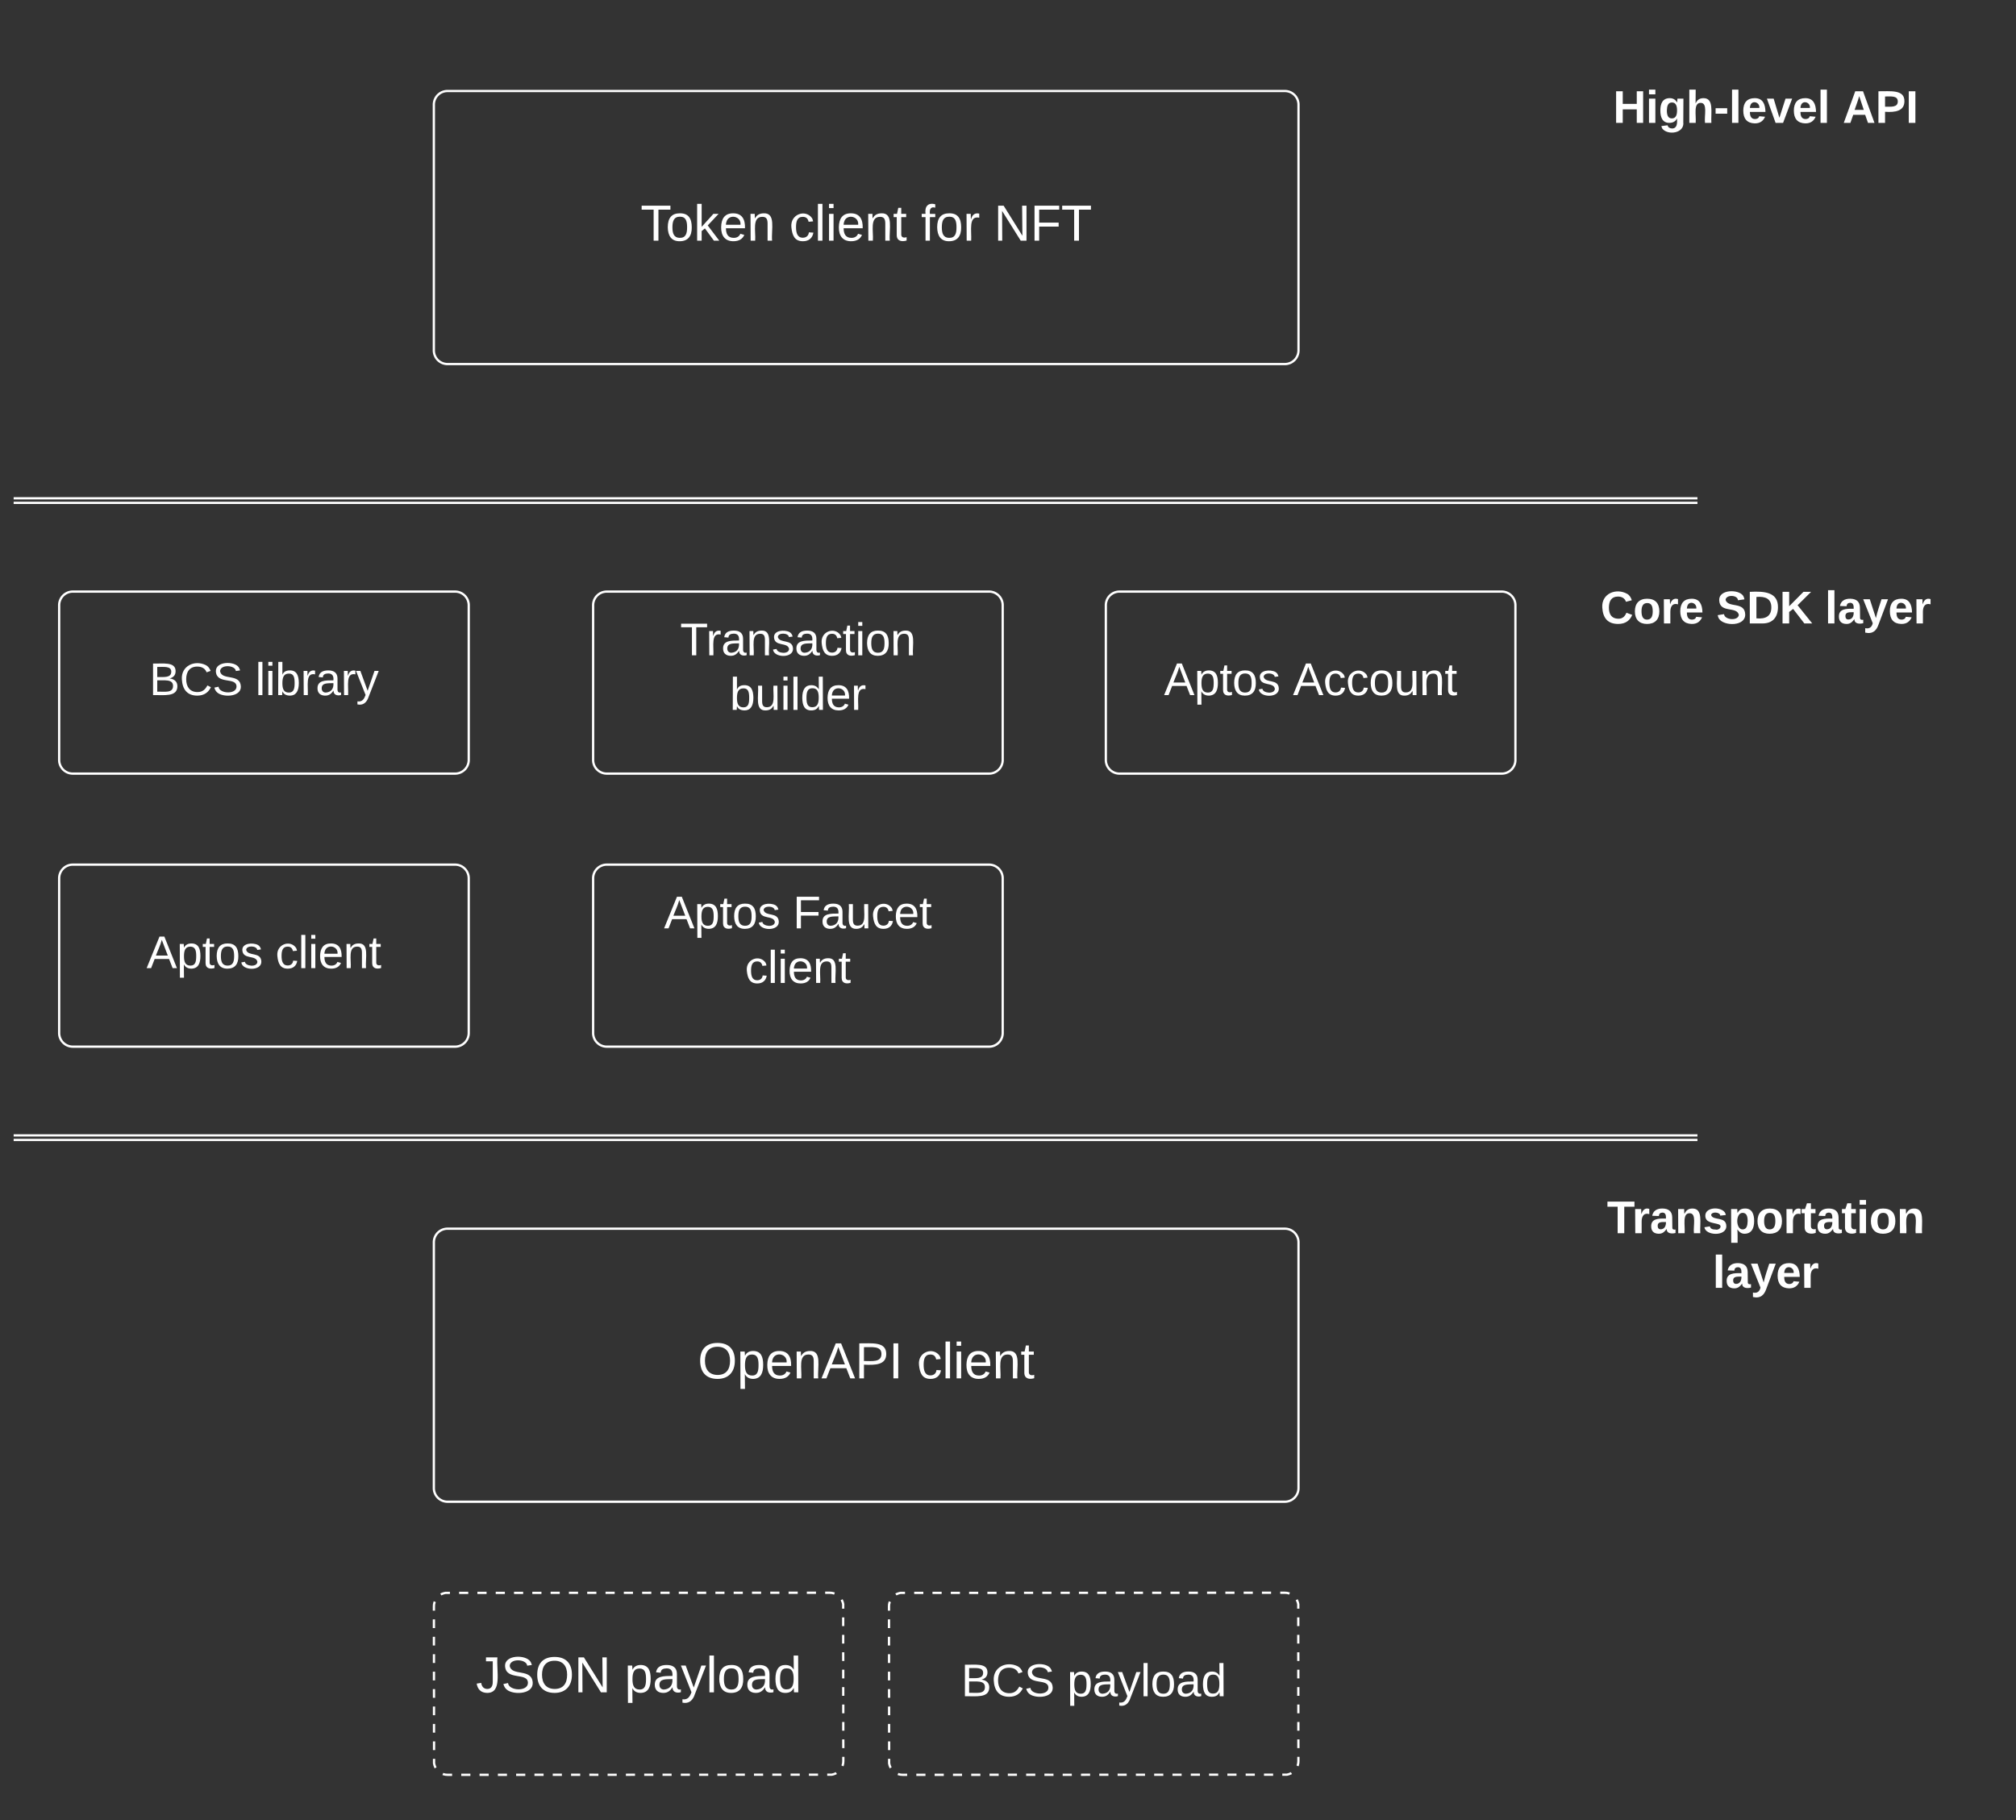 <svg xmlns="http://www.w3.org/2000/svg" xmlns:xlink="http://www.w3.org/1999/xlink" xmlns:lucid="lucid" width="886" height="800"><rect width="100%" height="100%" fill="#333333" stroke="none"/><g transform="translate(-354 -60)" lucid:page-tab-id="0_0"><path d="M544.67 606a6 6 0 0 1 6-6h368a6 6 0 0 1 6 6v108a6 6 0 0 1-6 6h-368a6 6 0 0 1-6-6z" stroke="#fff" fill-opacity="0"/><use xlink:href="#a" transform="matrix(1,0,0,1,556.665,612) translate(103.988 53.778)"/><use xlink:href="#b" transform="matrix(1,0,0,1,556.665,612) translate(200.284 53.778)"/><path d="M744.67 766a6 6 0 0 1 6-6h168a6 6 0 0 1 6 6v68a6 6 0 0 1-6 6h-168a6 6 0 0 1-6-6z" fill-opacity="0"/><path d="M747.74 760.78l.2-.13.87-.36.93-.23h2m4.03 0h4.02m4.02 0h4.03m4.02 0h4.02m4.02 0h4.02m4.02 0h4.02m4.02-.02H800m4.03 0h4.02m4.02 0h4.03m4.02 0h4.02m4.02 0h4.02m4.03 0l4.03-.02m4.02 0h4.02m4.03 0h4.02m4.02 0h4.02m4.03 0h4m4.03 0h4.02m4.03-.02h4.02m4.02 0h4.02m4.02 0h4.03m4 0h4.03m4.02 0h2.02l.93.07.92.22.22.08m3.15 2.7l.1.2.37.87.22.9V767m0 3.83v3.84m0 3.83v3.83m0 3.83l.02 3.83m0 3.83v3.82m0 3.83v3.83m.02 3.83v3.84m0 3.83v3.83m0 3.83l.02 3.83m0 3.83v1.9l-.07.94-.23.9-.1.23m-2.68 3.15l-.2.13-.88.36-.92.23h-2m-4.03 0h-4.02m-4.02 0h-4.03m-4.02 0h-4.02m-4.02 0h-4.03m-4 0h-4.03m-4.02.02h-4.03m-4.02 0h-4.02m-4.02 0h-4.02m-4.03 0h-4m-4.03 0h-4.02m-4.03 0l-4.02.02m-4.02 0h-4.02m-4.03 0H813m-4 0h-4.03m-4.03 0h-4.02m-4.02 0h-4.02m-4.02.02h-4.03m-4.02 0h-4m-4.03 0h-4.03m-4.02 0h-4.02m-4.02 0h-2l-.95-.07-.92-.22-.2-.08m-3.16-2.7l-.12-.2-.36-.87-.22-.9V833m0-3.83v-3.84m-.02-3.83v-3.83m0-3.83v-3.83m0-3.83l-.02-3.82m0-3.83v-3.83m0-3.83v-3.84m-.02-3.83v-3.83m0-3.83v-3.83m0-3.83V766l.06-.94.22-.9.1-.23" stroke="#fff" fill="none"/><use xlink:href="#c" transform="matrix(1,0,0,1,756.665,772) translate(19.722 33.5)"/><use xlink:href="#d" transform="matrix(1,0,0,1,756.665,772) translate(66.333 33.5)"/><path d="M544.67 766a6 6 0 0 1 6-6h168a6 6 0 0 1 6 6v68a6 6 0 0 1-6 6h-168a6 6 0 0 1-6-6z" fill-opacity="0"/><path d="M547.74 760.78l.2-.13.87-.36.93-.23h2m4.03 0h4.02m4.02 0h4.03m4.02 0h4.02m4.02 0h4.02m4.02 0h4.02m4.02-.02H600m4.03 0h4.02m4.02 0h4.03m4.02 0h4.02m4.02 0h4.02m4.03 0l4.03-.02m4.02 0h4.02m4.03 0h4.02m4.02 0h4.02m4.03 0h4m4.03 0h4.02m4.03-.02h4.02m4.02 0h4.02m4.02 0h4.03m4 0h4.03m4.02 0h2.02l.93.07.92.22.22.08m3.15 2.7l.1.2.37.87.22.9V767m0 3.83v3.84m0 3.83v3.83m0 3.83l.02 3.83m0 3.83v3.82m0 3.83v3.83m.02 3.83v3.84m0 3.83v3.83m0 3.83l.02 3.83m0 3.83v1.9l-.07.94-.23.9-.1.23m-2.68 3.15l-.2.13-.88.36-.92.23h-2m-4.03 0h-4.02m-4.02 0h-4.03m-4.02 0h-4.02m-4.02 0h-4.03m-4 0h-4.03m-4.02.02h-4.03m-4.02 0h-4.02m-4.02 0h-4.02m-4.03 0h-4m-4.03 0h-4.02m-4.03 0l-4.02.02m-4.02 0h-4.02m-4.03 0H613m-4 0h-4.03m-4.03 0h-4.02m-4.02 0h-4.02m-4.02.02h-4.03m-4.02 0h-4m-4.03 0h-4.03m-4.02 0h-4.02m-4.02 0h-2l-.95-.07-.92-.22-.2-.08m-3.16-2.7l-.12-.2-.36-.87-.22-.9V833m0-3.83v-3.84m-.02-3.83v-3.83m0-3.83v-3.83m0-3.83l-.02-3.82m0-3.83v-3.83m0-3.83v-3.84m-.02-3.83v-3.83m0-3.83v-3.83m0-3.83V766l.06-.94.22-.9.1-.23" stroke="#fff" fill="none"/><use xlink:href="#e" transform="matrix(1,0,0,1,556.665,772) translate(6.457 31.778)"/><use xlink:href="#f" transform="matrix(1,0,0,1,556.665,772) translate(71.827 31.778)"/><path d="M1040 580h180v60h-180z" fill="none"/><use xlink:href="#g" transform="matrix(1,0,0,1,1040,580) translate(20.222 22)"/><use xlink:href="#h" transform="matrix(1,0,0,1,1040,580) translate(66.667 46)"/><path d="M360.5 559h739M360.5 561h739M360.5 559h-.5M360.5 561h-.5M1099.5 559h.5M1099.5 561h.5" stroke="#fff" fill="none"/><path d="M380 446a6 6 0 0 1 6-6h168a6 6 0 0 1 6 6v68a6 6 0 0 1-6 6H386a6 6 0 0 1-6-6z" stroke="#fff" fill-opacity="0"/><use xlink:href="#i" transform="matrix(1,0,0,1,392,452) translate(26.389 33.5)"/><use xlink:href="#j" transform="matrix(1,0,0,1,392,452) translate(83.056 33.5)"/><path d="M380 326a6 6 0 0 1 6-6h168a6 6 0 0 1 6 6v68a6 6 0 0 1-6 6H386a6 6 0 0 1-6-6z" stroke="#fff" fill-opacity="0"/><use xlink:href="#c" transform="matrix(1,0,0,1,392,332) translate(27.583 33.5)"/><use xlink:href="#k" transform="matrix(1,0,0,1,392,332) translate(74.194 33.5)"/><path d="M614.67 446a6 6 0 0 1 6-6h168a6 6 0 0 1 6 6v68a6 6 0 0 1-6 6h-168a6 6 0 0 1-6-6z" stroke="#fff" fill-opacity="0"/><use xlink:href="#i" transform="matrix(1,0,0,1,626.665,452) translate(19.139 16)"/><use xlink:href="#l" transform="matrix(1,0,0,1,626.665,452) translate(75.806 16)"/><use xlink:href="#j" transform="matrix(1,0,0,1,626.665,452) translate(54.722 40)"/><path d="M614.67 326a6 6 0 0 1 6-6h168a6 6 0 0 1 6 6v68a6 6 0 0 1-6 6h-168a6 6 0 0 1-6-6z" stroke="#fff" fill-opacity="0"/><use xlink:href="#m" transform="matrix(1,0,0,1,626.665,332) translate(26.222 16)"/><use xlink:href="#n" transform="matrix(1,0,0,1,626.665,332) translate(48.083 40)"/><path d="M840 326a6 6 0 0 1 6-6h168a6 6 0 0 1 6 6v68a6 6 0 0 1-6 6H846a6 6 0 0 1-6-6z" stroke="#fff" fill-opacity="0"/><use xlink:href="#i" transform="matrix(1,0,0,1,852,332) translate(13.556 33.5)"/><use xlink:href="#o" transform="matrix(1,0,0,1,852,332) translate(70.222 33.5)"/><path d="M360.5 279h739M360.5 281h739M360.5 279h-.5M360.5 281h-.5M1099.5 279h.5M1099.5 281h.5" stroke="#fff" fill="none"/><path d="M544.67 106a6 6 0 0 1 6-6h368a6 6 0 0 1 6 6v108a6 6 0 0 1-6 6h-368a6 6 0 0 1-6-6z" stroke="#fff" fill-opacity="0"/><g><use xlink:href="#p" transform="matrix(1,0,0,1,556.665,112) translate(78.833 53.778)"/><use xlink:href="#q" transform="matrix(1,0,0,1,556.665,112) translate(144.204 53.778)"/><use xlink:href="#r" transform="matrix(1,0,0,1,556.665,112) translate(202.105 53.778)"/><use xlink:href="#s" transform="matrix(1,0,0,1,556.665,112) translate(234.142 53.778)"/></g><path d="M1040 300h180v60h-180z" fill="none"/><g><use xlink:href="#t" transform="matrix(1,0,0,1,1040,300) translate(17.333 34)"/><use xlink:href="#u" transform="matrix(1,0,0,1,1040,300) translate(68.333 34)"/><use xlink:href="#v" transform="matrix(1,0,0,1,1040,300) translate(116 34)"/></g><path d="M1040 80h180v60h-180z" fill="none"/><g><use xlink:href="#w" transform="matrix(1,0,0,1,1040,80) translate(22.917 34)"/><use xlink:href="#x" transform="matrix(1,0,0,1,1040,80) translate(123.806 34)"/></g><defs><path fill="#fff" d="M140-251c81 0 123 46 123 126C263-46 219 4 140 4 59 4 17-45 17-125s42-126 123-126zm0 227c63 0 89-41 89-101s-29-99-89-99c-61 0-89 39-89 99S79-25 140-24" id="y"/><path fill="#fff" d="M115-194c55 1 70 41 70 98S169 2 115 4C84 4 66-9 55-30l1 105H24l-1-265h31l2 30c10-21 28-34 59-34zm-8 174c40 0 45-34 45-75s-6-73-45-74c-42 0-51 32-51 76 0 43 10 73 51 73" id="z"/><path fill="#fff" d="M100-194c63 0 86 42 84 106H49c0 40 14 67 53 68 26 1 43-12 49-29l28 8c-11 28-37 45-77 45C44 4 14-33 15-96c1-61 26-98 85-98zm52 81c6-60-76-77-97-28-3 7-6 17-6 28h103" id="A"/><path fill="#fff" d="M117-194c89-4 53 116 60 194h-32v-121c0-31-8-49-39-48C34-167 62-67 57 0H25l-1-190h30c1 10-1 24 2 32 11-22 29-35 61-36" id="B"/><path fill="#fff" d="M205 0l-28-72H64L36 0H1l101-248h38L239 0h-34zm-38-99l-47-123c-12 45-31 82-46 123h93" id="C"/><path fill="#fff" d="M30-248c87 1 191-15 191 75 0 78-77 80-158 76V0H30v-248zm33 125c57 0 124 11 124-50 0-59-68-47-124-48v98" id="D"/><path fill="#fff" d="M33 0v-248h34V0H33" id="E"/><g id="a"><use transform="matrix(0.062,0,0,0.062,0,0)" xlink:href="#y"/><use transform="matrix(0.062,0,0,0.062,17.284,0)" xlink:href="#z"/><use transform="matrix(0.062,0,0,0.062,29.63,0)" xlink:href="#A"/><use transform="matrix(0.062,0,0,0.062,41.975,0)" xlink:href="#B"/><use transform="matrix(0.062,0,0,0.062,54.321,0)" xlink:href="#C"/><use transform="matrix(0.062,0,0,0.062,69.136,0)" xlink:href="#D"/><use transform="matrix(0.062,0,0,0.062,83.951,0)" xlink:href="#E"/></g><path fill="#fff" d="M96-169c-40 0-48 33-48 73s9 75 48 75c24 0 41-14 43-38l32 2c-6 37-31 61-74 61-59 0-76-41-82-99-10-93 101-131 147-64 4 7 5 14 7 22l-32 3c-4-21-16-35-41-35" id="F"/><path fill="#fff" d="M24 0v-261h32V0H24" id="G"/><path fill="#fff" d="M24-231v-30h32v30H24zM24 0v-190h32V0H24" id="H"/><path fill="#fff" d="M59-47c-2 24 18 29 38 22v24C64 9 27 4 27-40v-127H5v-23h24l9-43h21v43h35v23H59v120" id="I"/><g id="b"><use transform="matrix(0.062,0,0,0.062,0,0)" xlink:href="#F"/><use transform="matrix(0.062,0,0,0.062,11.111,0)" xlink:href="#G"/><use transform="matrix(0.062,0,0,0.062,15.988,0)" xlink:href="#H"/><use transform="matrix(0.062,0,0,0.062,20.864,0)" xlink:href="#A"/><use transform="matrix(0.062,0,0,0.062,33.21,0)" xlink:href="#B"/><use transform="matrix(0.062,0,0,0.062,45.556,0)" xlink:href="#I"/></g><path fill="#fff" d="M160-131c35 5 61 23 61 61C221 17 115-2 30 0v-248c76 3 177-17 177 60 0 33-19 50-47 57zm-97-11c50-1 110 9 110-42 0-47-63-36-110-37v79zm0 115c55-2 124 14 124-45 0-56-70-42-124-44v89" id="J"/><path fill="#fff" d="M212-179c-10-28-35-45-73-45-59 0-87 40-87 99 0 60 29 101 89 101 43 0 62-24 78-52l27 14C228-24 195 4 139 4 59 4 22-46 18-125c-6-104 99-153 187-111 19 9 31 26 39 46" id="K"/><path fill="#fff" d="M185-189c-5-48-123-54-124 2 14 75 158 14 163 119 3 78-121 87-175 55-17-10-28-26-33-46l33-7c5 56 141 63 141-1 0-78-155-14-162-118-5-82 145-84 179-34 5 7 8 16 11 25" id="L"/><g id="c"><use transform="matrix(0.056,0,0,0.056,0,0)" xlink:href="#J"/><use transform="matrix(0.056,0,0,0.056,13.333,0)" xlink:href="#K"/><use transform="matrix(0.056,0,0,0.056,27.722,0)" xlink:href="#L"/></g><path fill="#fff" d="M141-36C126-15 110 5 73 4 37 3 15-17 15-53c-1-64 63-63 125-63 3-35-9-54-41-54-24 1-41 7-42 31l-33-3c5-37 33-52 76-52 45 0 72 20 72 64v82c-1 20 7 32 28 27v20c-31 9-61-2-59-35zM48-53c0 20 12 33 32 33 41-3 63-29 60-74-43 2-92-5-92 41" id="M"/><path fill="#fff" d="M179-190L93 31C79 59 56 82 12 73V49c39 6 53-20 64-50L1-190h34L92-34l54-156h33" id="N"/><path fill="#fff" d="M100-194c62-1 85 37 85 99 1 63-27 99-86 99S16-35 15-95c0-66 28-99 85-99zM99-20c44 1 53-31 53-75 0-43-8-75-51-75s-53 32-53 75 10 74 51 75" id="O"/><path fill="#fff" d="M85-194c31 0 48 13 60 33l-1-100h32l1 261h-30c-2-10 0-23-3-31C134-8 116 4 85 4 32 4 16-35 15-94c0-66 23-100 70-100zm9 24c-40 0-46 34-46 75 0 40 6 74 45 74 42 0 51-32 51-76 0-42-9-74-50-73" id="P"/><g id="d"><use transform="matrix(0.056,0,0,0.056,0,0)" xlink:href="#z"/><use transform="matrix(0.056,0,0,0.056,11.111,0)" xlink:href="#M"/><use transform="matrix(0.056,0,0,0.056,22.222,0)" xlink:href="#N"/><use transform="matrix(0.056,0,0,0.056,32.222,0)" xlink:href="#G"/><use transform="matrix(0.056,0,0,0.056,36.611,0)" xlink:href="#O"/><use transform="matrix(0.056,0,0,0.056,47.722,0)" xlink:href="#M"/><use transform="matrix(0.056,0,0,0.056,58.833,0)" xlink:href="#P"/></g><path fill="#fff" d="M153-248C145-148 188 4 80 4 36 3 13-21 6-62l32-5c4 25 16 42 43 43 27 0 39-20 39-49v-147H72v-28h81" id="Q"/><path fill="#fff" d="M190 0L58-211 59 0H30v-248h39L202-35l-2-213h31V0h-41" id="R"/><g id="e"><use transform="matrix(0.062,0,0,0.062,0,0)" xlink:href="#Q"/><use transform="matrix(0.062,0,0,0.062,11.111,0)" xlink:href="#L"/><use transform="matrix(0.062,0,0,0.062,25.926,0)" xlink:href="#y"/><use transform="matrix(0.062,0,0,0.062,43.21,0)" xlink:href="#R"/></g><g id="f"><use transform="matrix(0.062,0,0,0.062,0,0)" xlink:href="#z"/><use transform="matrix(0.062,0,0,0.062,12.346,0)" xlink:href="#M"/><use transform="matrix(0.062,0,0,0.062,24.691,0)" xlink:href="#N"/><use transform="matrix(0.062,0,0,0.062,35.802,0)" xlink:href="#G"/><use transform="matrix(0.062,0,0,0.062,40.679,0)" xlink:href="#O"/><use transform="matrix(0.062,0,0,0.062,53.025,0)" xlink:href="#M"/><use transform="matrix(0.062,0,0,0.062,65.37,0)" xlink:href="#P"/></g><path fill="#fff" d="M136-208V0H84v-208H4v-40h212v40h-80" id="S"/><path fill="#fff" d="M135-150c-39-12-60 13-60 57V0H25l-1-190h47c2 13-1 29 3 40 6-28 27-53 61-41v41" id="T"/><path fill="#fff" d="M133-34C117-15 103 5 69 4 32 3 11-16 11-54c-1-60 55-63 116-61 1-26-3-47-28-47-18 1-26 9-28 27l-52-2c7-38 36-58 82-57s74 22 75 68l1 82c-1 14 12 18 25 15v27c-30 8-71 5-69-32zm-48 3c29 0 43-24 42-57-32 0-66-3-65 30 0 17 8 27 23 27" id="U"/><path fill="#fff" d="M135-194c87-1 58 113 63 194h-50c-7-57 23-157-34-157-59 0-34 97-39 157H25l-1-190h47c2 12-1 28 3 38 12-26 28-41 61-42" id="V"/><path fill="#fff" d="M137-138c1-29-70-34-71-4 15 46 118 7 119 86 1 83-164 76-172 9l43-7c4 19 20 25 44 25 33 8 57-30 24-41C81-84 22-81 20-136c-2-80 154-74 161-7" id="W"/><path fill="#fff" d="M135-194c53 0 70 44 70 98 0 56-19 98-73 100-31 1-45-17-59-34 3 33 2 69 2 105H25l-1-265h48c2 10 0 23 3 31 11-24 29-35 60-35zM114-30c33 0 39-31 40-66 0-38-9-64-40-64-56 0-55 130 0 130" id="X"/><path fill="#fff" d="M110-194c64 0 96 36 96 99 0 64-35 99-97 99-61 0-95-36-95-99 0-62 34-99 96-99zm-1 164c35 0 45-28 45-65 0-40-10-65-43-65-34 0-45 26-45 65 0 36 10 65 43 65" id="Y"/><path fill="#fff" d="M115-3C79 11 28 4 28-45v-112H4v-33h27l15-45h31v45h36v33H77v99c-1 23 16 31 38 25v30" id="Z"/><path fill="#fff" d="M25-224v-37h50v37H25zM25 0v-190h50V0H25" id="aa"/><g id="g"><use transform="matrix(0.056,0,0,0.056,0,0)" xlink:href="#S"/><use transform="matrix(0.056,0,0,0.056,11.056,0)" xlink:href="#T"/><use transform="matrix(0.056,0,0,0.056,18.833,0)" xlink:href="#U"/><use transform="matrix(0.056,0,0,0.056,29.944,0)" xlink:href="#V"/><use transform="matrix(0.056,0,0,0.056,42.111,0)" xlink:href="#W"/><use transform="matrix(0.056,0,0,0.056,53.222,0)" xlink:href="#X"/><use transform="matrix(0.056,0,0,0.056,65.389,0)" xlink:href="#Y"/><use transform="matrix(0.056,0,0,0.056,77.556,0)" xlink:href="#T"/><use transform="matrix(0.056,0,0,0.056,85.333,0)" xlink:href="#Z"/><use transform="matrix(0.056,0,0,0.056,91.944,0)" xlink:href="#U"/><use transform="matrix(0.056,0,0,0.056,103.056,0)" xlink:href="#Z"/><use transform="matrix(0.056,0,0,0.056,109.667,0)" xlink:href="#aa"/><use transform="matrix(0.056,0,0,0.056,115.222,0)" xlink:href="#Y"/><use transform="matrix(0.056,0,0,0.056,127.389,0)" xlink:href="#V"/></g><path fill="#fff" d="M25 0v-261h50V0H25" id="ab"/><path fill="#fff" d="M123 10C108 53 80 86 19 72V37c35 8 53-11 59-39L3-190h52l48 148c12-52 28-100 44-148h51" id="ac"/><path fill="#fff" d="M185-48c-13 30-37 53-82 52C43 2 14-33 14-96s30-98 90-98c62 0 83 45 84 108H66c0 31 8 55 39 56 18 0 30-7 34-22zm-45-69c5-46-57-63-70-21-2 6-4 13-4 21h74" id="ad"/><g id="h"><use transform="matrix(0.056,0,0,0.056,0,0)" xlink:href="#ab"/><use transform="matrix(0.056,0,0,0.056,5.556,0)" xlink:href="#U"/><use transform="matrix(0.056,0,0,0.056,16.667,0)" xlink:href="#ac"/><use transform="matrix(0.056,0,0,0.056,27.778,0)" xlink:href="#ad"/><use transform="matrix(0.056,0,0,0.056,38.889,0)" xlink:href="#T"/></g><path fill="#fff" d="M135-143c-3-34-86-38-87 0 15 53 115 12 119 90S17 21 10-45l28-5c4 36 97 45 98 0-10-56-113-15-118-90-4-57 82-63 122-42 12 7 21 19 24 35" id="ae"/><g id="i"><use transform="matrix(0.056,0,0,0.056,0,0)" xlink:href="#C"/><use transform="matrix(0.056,0,0,0.056,13.333,0)" xlink:href="#z"/><use transform="matrix(0.056,0,0,0.056,24.444,0)" xlink:href="#I"/><use transform="matrix(0.056,0,0,0.056,30,0)" xlink:href="#O"/><use transform="matrix(0.056,0,0,0.056,41.111,0)" xlink:href="#ae"/></g><g id="j"><use transform="matrix(0.056,0,0,0.056,0,0)" xlink:href="#F"/><use transform="matrix(0.056,0,0,0.056,10,0)" xlink:href="#G"/><use transform="matrix(0.056,0,0,0.056,14.389,0)" xlink:href="#H"/><use transform="matrix(0.056,0,0,0.056,18.778,0)" xlink:href="#A"/><use transform="matrix(0.056,0,0,0.056,29.889,0)" xlink:href="#B"/><use transform="matrix(0.056,0,0,0.056,41,0)" xlink:href="#I"/></g><path fill="#fff" d="M115-194c53 0 69 39 70 98 0 66-23 100-70 100C84 3 66-7 56-30L54 0H23l1-261h32v101c10-23 28-34 59-34zm-8 174c40 0 45-34 45-75 0-40-5-75-45-74-42 0-51 32-51 76 0 43 10 73 51 73" id="af"/><path fill="#fff" d="M114-163C36-179 61-72 57 0H25l-1-190h30c1 12-1 29 2 39 6-27 23-49 58-41v29" id="ag"/><g id="k"><use transform="matrix(0.056,0,0,0.056,0,0)" xlink:href="#G"/><use transform="matrix(0.056,0,0,0.056,4.389,0)" xlink:href="#H"/><use transform="matrix(0.056,0,0,0.056,8.778,0)" xlink:href="#af"/><use transform="matrix(0.056,0,0,0.056,19.889,0)" xlink:href="#ag"/><use transform="matrix(0.056,0,0,0.056,26.5,0)" xlink:href="#M"/><use transform="matrix(0.056,0,0,0.056,37.611,0)" xlink:href="#ag"/><use transform="matrix(0.056,0,0,0.056,44.222,0)" xlink:href="#N"/></g><path fill="#fff" d="M63-220v92h138v28H63V0H30v-248h175v28H63" id="ah"/><path fill="#fff" d="M84 4C-5 8 30-112 23-190h32v120c0 31 7 50 39 49 72-2 45-101 50-169h31l1 190h-30c-1-10 1-25-2-33-11 22-28 36-60 37" id="ai"/><g id="l"><use transform="matrix(0.056,0,0,0.056,0,0)" xlink:href="#ah"/><use transform="matrix(0.056,0,0,0.056,12.167,0)" xlink:href="#M"/><use transform="matrix(0.056,0,0,0.056,23.278,0)" xlink:href="#ai"/><use transform="matrix(0.056,0,0,0.056,34.389,0)" xlink:href="#F"/><use transform="matrix(0.056,0,0,0.056,44.389,0)" xlink:href="#A"/><use transform="matrix(0.056,0,0,0.056,55.5,0)" xlink:href="#I"/></g><path fill="#fff" d="M127-220V0H93v-220H8v-28h204v28h-85" id="aj"/><g id="m"><use transform="matrix(0.056,0,0,0.056,0,0)" xlink:href="#aj"/><use transform="matrix(0.056,0,0,0.056,11.444,0)" xlink:href="#ag"/><use transform="matrix(0.056,0,0,0.056,18.056,0)" xlink:href="#M"/><use transform="matrix(0.056,0,0,0.056,29.167,0)" xlink:href="#B"/><use transform="matrix(0.056,0,0,0.056,40.278,0)" xlink:href="#ae"/><use transform="matrix(0.056,0,0,0.056,50.278,0)" xlink:href="#M"/><use transform="matrix(0.056,0,0,0.056,61.389,0)" xlink:href="#F"/><use transform="matrix(0.056,0,0,0.056,71.389,0)" xlink:href="#I"/><use transform="matrix(0.056,0,0,0.056,76.944,0)" xlink:href="#H"/><use transform="matrix(0.056,0,0,0.056,81.333,0)" xlink:href="#O"/><use transform="matrix(0.056,0,0,0.056,92.444,0)" xlink:href="#B"/></g><g id="n"><use transform="matrix(0.056,0,0,0.056,0,0)" xlink:href="#af"/><use transform="matrix(0.056,0,0,0.056,11.111,0)" xlink:href="#ai"/><use transform="matrix(0.056,0,0,0.056,22.222,0)" xlink:href="#H"/><use transform="matrix(0.056,0,0,0.056,26.611,0)" xlink:href="#G"/><use transform="matrix(0.056,0,0,0.056,31,0)" xlink:href="#P"/><use transform="matrix(0.056,0,0,0.056,42.111,0)" xlink:href="#A"/><use transform="matrix(0.056,0,0,0.056,53.222,0)" xlink:href="#ag"/></g><g id="o"><use transform="matrix(0.056,0,0,0.056,0,0)" xlink:href="#C"/><use transform="matrix(0.056,0,0,0.056,13.333,0)" xlink:href="#F"/><use transform="matrix(0.056,0,0,0.056,23.333,0)" xlink:href="#F"/><use transform="matrix(0.056,0,0,0.056,33.333,0)" xlink:href="#O"/><use transform="matrix(0.056,0,0,0.056,44.444,0)" xlink:href="#ai"/><use transform="matrix(0.056,0,0,0.056,55.556,0)" xlink:href="#B"/><use transform="matrix(0.056,0,0,0.056,66.667,0)" xlink:href="#I"/></g><path fill="#fff" d="M143 0L79-87 56-68V0H24v-261h32v163l83-92h37l-77 82L181 0h-38" id="ak"/><g id="p"><use transform="matrix(0.062,0,0,0.062,0,0)" xlink:href="#aj"/><use transform="matrix(0.062,0,0,0.062,11.049,0)" xlink:href="#O"/><use transform="matrix(0.062,0,0,0.062,23.395,0)" xlink:href="#ak"/><use transform="matrix(0.062,0,0,0.062,34.506,0)" xlink:href="#A"/><use transform="matrix(0.062,0,0,0.062,46.852,0)" xlink:href="#B"/></g><g id="q"><use transform="matrix(0.062,0,0,0.062,0,0)" xlink:href="#F"/><use transform="matrix(0.062,0,0,0.062,11.111,0)" xlink:href="#G"/><use transform="matrix(0.062,0,0,0.062,15.988,0)" xlink:href="#H"/><use transform="matrix(0.062,0,0,0.062,20.864,0)" xlink:href="#A"/><use transform="matrix(0.062,0,0,0.062,33.21,0)" xlink:href="#B"/><use transform="matrix(0.062,0,0,0.062,45.556,0)" xlink:href="#I"/></g><path fill="#fff" d="M101-234c-31-9-42 10-38 44h38v23H63V0H32v-167H5v-23h27c-7-52 17-82 69-68v24" id="al"/><g id="r"><use transform="matrix(0.062,0,0,0.062,0,0)" xlink:href="#al"/><use transform="matrix(0.062,0,0,0.062,6.173,0)" xlink:href="#O"/><use transform="matrix(0.062,0,0,0.062,18.519,0)" xlink:href="#ag"/></g><g id="s"><use transform="matrix(0.062,0,0,0.062,0,0)" xlink:href="#R"/><use transform="matrix(0.062,0,0,0.062,15.988,0)" xlink:href="#ah"/><use transform="matrix(0.062,0,0,0.062,29.506,0)" xlink:href="#aj"/></g><path fill="#fff" d="M67-125c0 53 21 87 73 88 37 1 54-22 65-47l45 17C233-25 199 4 140 4 58 4 20-42 15-125 8-235 124-281 211-232c18 10 29 29 36 50l-46 12c-8-25-30-41-62-41-52 0-71 34-72 86" id="am"/><g id="t"><use transform="matrix(0.056,0,0,0.056,0,0)" xlink:href="#am"/><use transform="matrix(0.056,0,0,0.056,14.389,0)" xlink:href="#Y"/><use transform="matrix(0.056,0,0,0.056,26.556,0)" xlink:href="#T"/><use transform="matrix(0.056,0,0,0.056,34.333,0)" xlink:href="#ad"/></g><path fill="#fff" d="M169-182c-1-43-94-46-97-3 18 66 151 10 154 114 3 95-165 93-204 36-6-8-10-19-12-30l50-8c3 46 112 56 116 5-17-69-150-10-154-114-4-87 153-88 188-35 5 8 8 18 10 28" id="an"/><path fill="#fff" d="M24-248c120-7 223 5 221 122C244-46 201 0 124 0H24v-248zM76-40c74 7 117-18 117-86 0-67-45-88-117-82v168" id="ao"/><path fill="#fff" d="M195 0l-88-114-31 24V0H24v-248h52v113l112-113h60L142-143 257 0h-62" id="ap"/><g id="u"><use transform="matrix(0.056,0,0,0.056,0,0)" xlink:href="#an"/><use transform="matrix(0.056,0,0,0.056,13.333,0)" xlink:href="#ao"/><use transform="matrix(0.056,0,0,0.056,27.722,0)" xlink:href="#ap"/></g><g id="v"><use transform="matrix(0.056,0,0,0.056,0,0)" xlink:href="#ab"/><use transform="matrix(0.056,0,0,0.056,5.556,0)" xlink:href="#U"/><use transform="matrix(0.056,0,0,0.056,16.667,0)" xlink:href="#ac"/><use transform="matrix(0.056,0,0,0.056,27.778,0)" xlink:href="#ad"/><use transform="matrix(0.056,0,0,0.056,38.889,0)" xlink:href="#T"/></g><path fill="#fff" d="M186 0v-106H76V0H24v-248h52v99h110v-99h50V0h-50" id="aq"/><path fill="#fff" d="M195-6C206 82 75 100 31 46c-4-6-6-13-8-21l49-6c3 16 16 24 34 25 40 0 42-37 40-79-11 22-30 35-61 35-53 0-70-43-70-97 0-56 18-96 73-97 30 0 46 14 59 34l2-30h47zm-90-29c32 0 41-27 41-63 0-35-9-62-40-62-32 0-39 29-40 63 0 36 9 62 39 62" id="ar"/><path fill="#fff" d="M114-157C55-157 80-60 75 0H25v-261h50l-1 109c12-26 28-41 61-42 86-1 58 113 63 194h-50c-7-57 23-157-34-157" id="as"/><path fill="#fff" d="M14-72v-43h91v43H14" id="at"/><path fill="#fff" d="M128 0H69L1-190h53L99-40l48-150h52" id="au"/><g id="w"><use transform="matrix(0.056,0,0,0.056,0,0)" xlink:href="#aq"/><use transform="matrix(0.056,0,0,0.056,14.389,0)" xlink:href="#aa"/><use transform="matrix(0.056,0,0,0.056,19.944,0)" xlink:href="#ar"/><use transform="matrix(0.056,0,0,0.056,32.111,0)" xlink:href="#as"/><use transform="matrix(0.056,0,0,0.056,44.278,0)" xlink:href="#at"/><use transform="matrix(0.056,0,0,0.056,50.889,0)" xlink:href="#ab"/><use transform="matrix(0.056,0,0,0.056,56.444,0)" xlink:href="#ad"/><use transform="matrix(0.056,0,0,0.056,67.556,0)" xlink:href="#au"/><use transform="matrix(0.056,0,0,0.056,78.667,0)" xlink:href="#ad"/><use transform="matrix(0.056,0,0,0.056,89.778,0)" xlink:href="#ab"/></g><path fill="#fff" d="M199 0l-22-63H83L61 0H9l90-248h61L250 0h-51zm-33-102l-36-108c-10 38-24 72-36 108h72" id="av"/><path fill="#fff" d="M24-248c93 1 206-16 204 79-1 75-69 88-152 82V0H24v-248zm52 121c47 0 100 7 100-41 0-47-54-39-100-39v80" id="aw"/><path fill="#fff" d="M24 0v-248h52V0H24" id="ax"/><g id="x"><use transform="matrix(0.056,0,0,0.056,0,0)" xlink:href="#av"/><use transform="matrix(0.056,0,0,0.056,14.389,0)" xlink:href="#aw"/><use transform="matrix(0.056,0,0,0.056,27.722,0)" xlink:href="#ax"/></g></defs></g></svg>